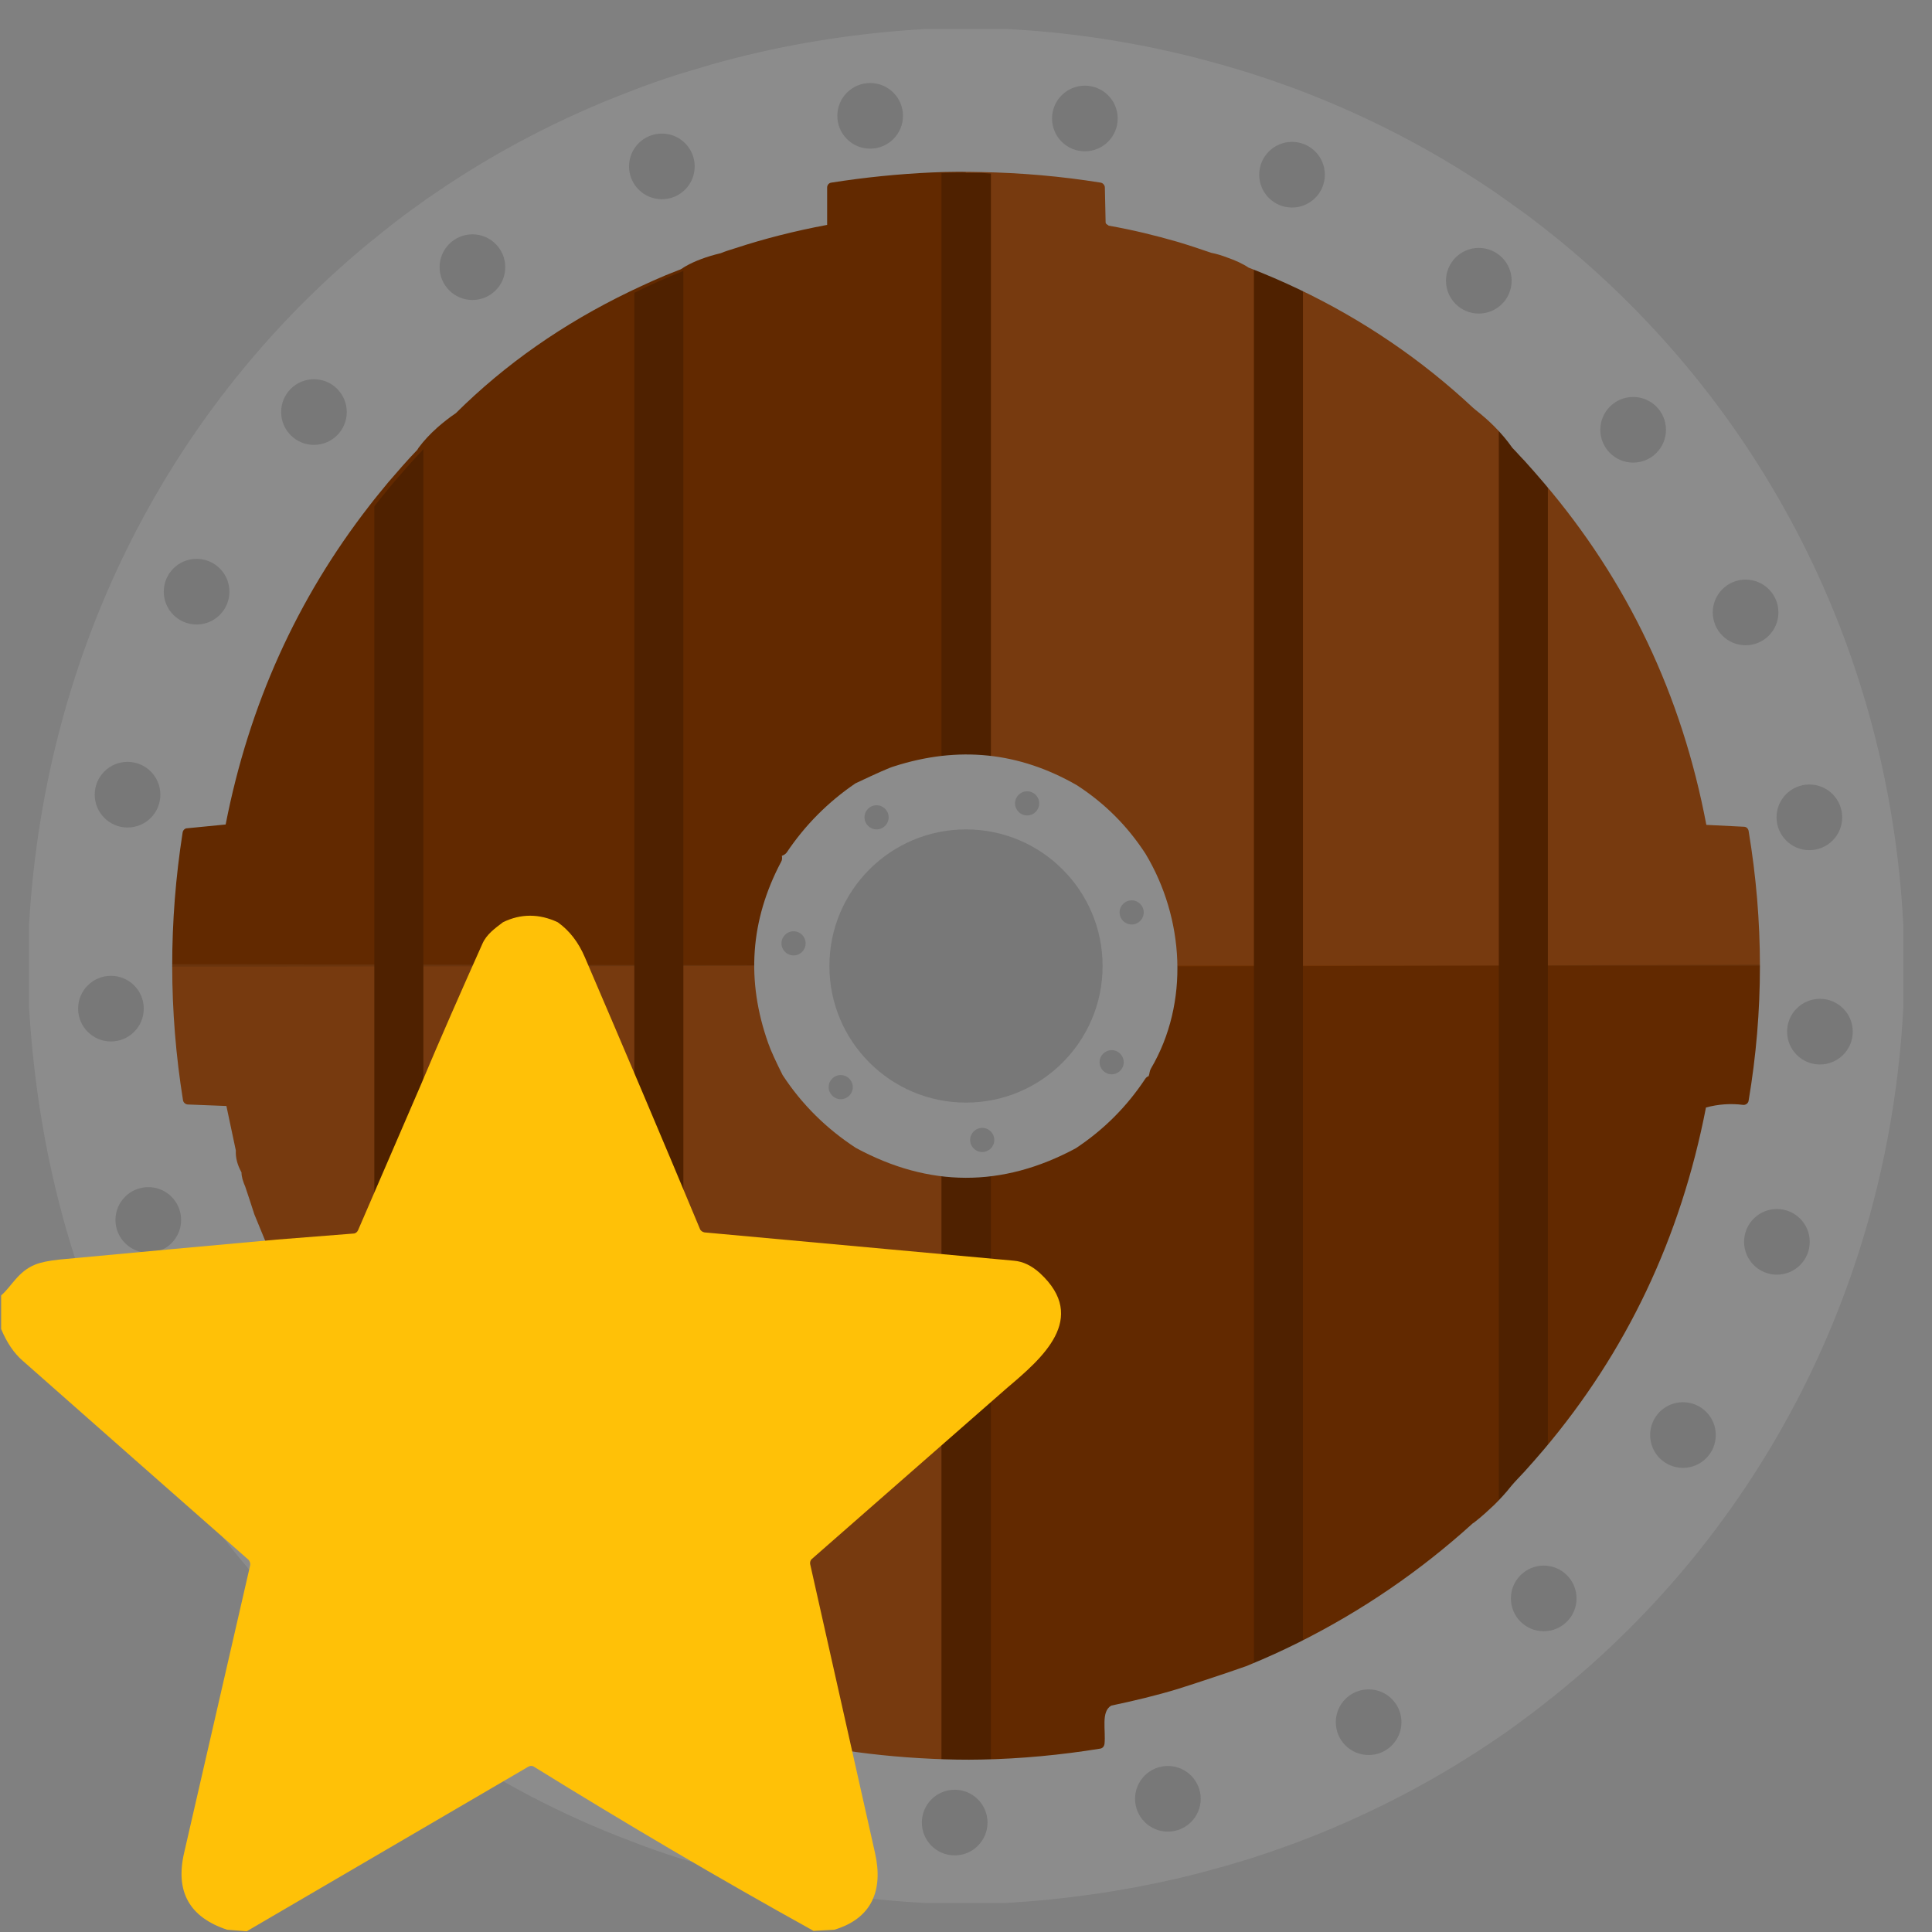 <?xml version="1.0" encoding="utf-8"?>
<!-- Generator: Adobe Illustrator 27.6.1, SVG Export Plug-In . SVG Version: 6.00 Build 0)  -->
<svg version="1.1" id="Capa_1" xmlns="http://www.w3.org/2000/svg" xmlns:xlink="http://www.w3.org/1999/xlink" x="0px" y="0px"
	 viewBox="0 0 512 512" style="enable-background:new 0 0 512 512;" xml:space="preserve">
<rect x="0" y="0" width="512" height="512" fill="#808080" stroke="none"/>
<style type="text/css">
	.st0{fill:#6E2E00;}
	.st1{opacity:6.000000e-02;fill:#FFFFFF;enable-background:new    ;}
	.st2{opacity:0.11;enable-background:new    ;}
	.st3{fill:#4F2100;}
	.st4{fill:#8C8C8C;}
	.st5{fill:#787878;}
	.st6{fill:#FFC107;}
</style>
<circle class="st0" cx="256" cy="256.1" r="221.6"/>
<path class="st1" d="M256,255.9V34.3c58.8,0,115.2,23.4,156.7,64.9s64.9,97.9,64.9,156.7H256z"/>
<path class="st2" d="M255.7,256.3l221.6-0.7c0.2,58.8-23,115.2-64.4,156.9s-98.4,66-157.2,66.1V256.3z"/>
<path class="st1" d="M256,255.9l-0.4,221.6c-58.8-0.1-115.1-23.6-156.6-65.2s-64.7-98.1-64.6-156.8L256,255.9z"/>
<path class="st2" d="M256,255.9l-221.6,0.3c0-58.8,23.3-115.2,64.8-156.8s97.9-65,156.6-65.1L256,255.9z"/>
<g>
	<path class="st3" d="M112.2,119v274c-2.8-2.9-5.4-5.8-8-8.8c-1.7-2-3.4-4-5-6.1V134.2c1.6-2.1,3.3-4.1,5-6.2c2.5-2.9,5-5.8,7.7-8.6
		C111.9,119.3,112.1,119.1,112.2,119z"/>
	<path class="st3" d="M181.1,71.8v368.8c-4.5-1.8-8.8-3.7-13-5.8V77.6C172.3,75.5,176.6,73.6,181.1,71.8z"/>
	<path class="st3" d="M345.3,77v358.5c-4.2,2.1-8.6,4.1-13,5.9v-370C336.7,73.1,341.1,75,345.3,77z"/>
	<path class="st3" d="M262.6,46v420.5c-0.9,0-1.7,0-2.6,0.1c-3.5,0.1-7,0-10.5-0.1V45.9c3.5-0.1,7-0.1,10.5-0.1
		C260.8,45.9,261.7,45.9,262.6,46z"/>
	<path class="st3" d="M410.2,128.1v256.3c-1.6,1.9-3.3,3.8-5,5.7c-1.2,1.3-2.3,2.5-3.5,3.8c-1.4,1.8-2.9,3.4-4.5,5V113.4
		c1.8,1.8,3.4,3.7,4.8,5.7c1.1,1.1,2.2,2.3,3.2,3.4C406.9,124.3,408.6,126.2,410.2,128.1z"/>
</g>
<path class="st4" d="M409,60.3c-1.7-1.3-3.3-2.6-5-3.8c-2.6-1.9-5.3-3.8-8-5.7c-1.6-1.1-3.3-2.2-5-3.3c-14.7-9.5-30.4-17.4-47-23.7
	c-4.3-1.6-8.6-3.1-13-4.5c-2-0.6-4-1.2-6-1.8c-4.3-1.2-8.6-2.4-13-3.4c-14.6-3.4-29.6-5.6-45-6.4h-21.9c-17.4,1-34.2,3.6-50.3,7.7
	c-4.4,1.1-8.7,2.4-13,3.7c-0.7,0.2-1.3,0.4-2,0.6c-4.4,1.4-8.7,2.9-13,4.6c-18.1,6.9-35.2,15.8-50.9,26.5c-1.7,1.1-3.4,2.3-5,3.5
	c-2.7,1.9-5.4,3.9-8,6c-1.7,1.3-3.3,2.7-5,4C45.8,107.2,12,171.1,7.7,245v21.9c3.9,65.5,28.5,120.7,73.8,165.8
	c5.3,5.3,10.8,10.3,16.5,15c1.7,1.4,3.3,2.7,5,4c2.6,2.1,5.3,4.1,8,6c1.7,1.2,3.3,2.4,5,3.5c15.9,10.9,32.9,19.8,50.9,26.6
	c4.3,1.7,8.6,3.2,13,4.6c0.7,0.2,1.3,0.4,2,0.6c4.3,1.3,8.7,2.6,13,3.7c16.2,4.1,33,6.7,50.2,7.6h21.5c15.6-0.9,30.8-3.1,45.5-6.5
	c4.4-1,8.7-2.2,13-3.4c2-0.6,4-1.2,6-1.8c4.4-1.4,8.7-2.9,13-4.5c16.6-6.3,32.3-14.2,46.9-23.6c1.7-1.1,3.4-2.2,5-3.3
	c2.7-1.8,5.4-3.7,8-5.7c1.7-1.2,3.3-2.5,5-3.8c55.3-43,91.4-108.9,95.4-184.7v-21.8C500.5,169.3,464.2,103.4,409,60.3z M463.4,291.7
	c-0.1,0.7-0.8,1.2-1.5,1.1c-3.2-0.4-6.5-0.2-9.8,0.7c-6.7,34.5-21,64.7-43.1,90.8c-1.6,1.9-3.3,3.8-5,5.7c-1.2,1.3-2.4,2.5-3.5,3.8
	c-1.4,1.8-2.9,3.4-4.5,5c-1.6,1.5-3.2,3-5,4.4c-0.2,0.2-0.5,0.4-0.7,0.5c-14,12.7-29.4,23.2-46.2,31.6c-4.2,2.1-8.6,4.1-13,5.9
	c-0.2,0.1-0.5,0.2-0.7,0.3l-5.2,1.8l-3.9,1.3c-3,1-6,2-9.2,3c-5.6,1.7-11.4,3.1-17.6,4.4c-2.8,1.6-1.4,6.5-1.8,10.2
	c-0.1,0.6-0.5,1.1-1.1,1.2c-10.5,1.7-21.1,2.7-31.6,2.9c-4.3,0.1-8.7,0-13-0.2c-8.9-0.4-17.8-1.3-26.8-2.8c-0.6-0.1-1.1-0.7-1.1-1.3
	l-0.1-10c-8.9-1.6-16.9-3.6-24.1-6c-1.3-0.5-2.6-0.9-3.9-1.4c-3.7-1-6.8-2.1-9.1-3.4c-0.2-0.1-0.4-0.2-0.6-0.3
	c-0.5-0.2-0.9-0.4-1.4-0.6c-4.5-1.8-8.8-3.7-13-5.8c-17.1-8.4-32.4-19-45.8-31.9c-1.9-1.3-3.5-2.7-5-4.1c-1.7-1.7-3.2-3.4-4.4-5.2
	c-0.2-0.2-0.4-0.4-0.6-0.6c-2.8-2.9-5.4-5.8-8-8.8c-1.7-2-3.4-4-5-6.1c-8.6-10.9-15.8-22.6-21.8-35.2c-2.6-4.2-4.6-8.7-5.9-13.5
	l-0.7-1.7l-2.3-5.6l-1.3-4l-1.1-3.3c-0.6-1.4-1-2.6-1-3.8c-1.1-2-1.6-3.9-1.5-5.8L60,293.1l-10.2-0.4c-0.6,0-1.2-0.5-1.3-1.1
	c-3.8-23.7-3.8-47.3-0.1-71c0.1-0.6,0.6-1.1,1.2-1.1l10.2-1c6.2-31.7,18.9-59.8,38.1-84.5c1.6-2.1,3.3-4.1,5-6.2
	c2.5-2.9,5-5.8,7.7-8.6c0.1-0.2,0.2-0.3,0.3-0.5c1.4-1.9,3.1-3.7,5-5.4c1.5-1.3,3.1-2.6,4.9-3.8c13.1-13,28.4-23.7,46-32.2
	c4.2-2,8.5-4,13-5.7c0.3-0.1,0.6-0.2,0.9-0.4c0.3-0.2,0.7-0.5,1.1-0.7c2.3-1.3,5.4-2.5,9.2-3.4c1.2-0.5,2.5-0.9,3.8-1.3
	c7.6-2.5,15.8-4.6,24.4-6.2v-9.9c0-0.6,0.4-1.2,1.1-1.3c8.9-1.4,17.8-2.3,26.7-2.7c4.3-0.2,8.7-0.2,13-0.1
	c10.6,0.2,21.1,1.1,31.7,2.8c0.6,0.1,1.1,0.7,1.1,1.3l0.2,9.2c0,0.3,0.2,0.5,0.4,0.6c0.2,0.1,0.3,0.2,0.4,0.3
	c6.3,1.1,12.4,2.6,18.3,4.3c3,0.9,6,1.9,8.9,2.9c1.5,0.3,2.8,0.7,4.1,1.2c2.3,0.8,4.3,1.7,5.9,2.8c0,0,0,0,0.1,0
	c4.4,1.7,8.8,3.6,13,5.6c17.2,8.2,32.6,18.7,46.2,31.4c0.2,0.2,0.5,0.4,0.7,0.6c1.8,1.4,3.5,2.9,5,4.4c1.8,1.8,3.4,3.7,4.8,5.7
	c1.1,1.1,2.1,2.3,3.2,3.4c1.7,1.9,3.4,3.8,5,5.7c22.3,26.1,36.7,56.4,43.2,90.8l10,0.5c0.6,0,1.1,0.5,1.2,1.1
	C467.4,244.2,467.4,268,463.4,291.7z"/>
<path class="st4" d="M285.4,208.1c7.4,4.8,13.4,10.8,18.2,18.2c10.2,17,11.7,39.4,1.4,56.9c-0.4,0.7-0.3,1.2-0.6,2
	c-0.4,0.1-0.7,0.4-0.9,0.7c-4.9,7.4-11,13.5-18.4,18.4c-19.5,10.5-38.9,10.4-58.3-0.1c-7.8-5.1-14.3-11.5-19.4-19.3
	c-1.8-3.6-3.1-6.4-3.8-8.4c-5.9-16.6-4.8-32.6,3.4-48.1c0.3-0.5,0.3-1,0.2-1.6c0.6-0.2,1-0.5,1.3-0.9c4.9-7.3,11-13.4,18.2-18.3
	c5.7-2.7,9.1-4.2,10.2-4.5C254,197.6,270.1,199.3,285.4,208.1z"/>
<circle class="st5" cx="256" cy="256" r="36.2"/>
<g>
	<g>
		<circle class="st5" cx="409.1" cy="423.6" r="8.7"/>
	</g>
	<g>
		<circle class="st5" cx="362.7" cy="456.4" r="8.7"/>
	</g>
	<g>
		<circle class="st5" cx="309.5" cy="476.7" r="8.7"/>
	</g>
	<g>
		<circle class="st5" cx="253" cy="483" r="8.7"/>
	</g>
	<g>
		<circle class="st5" cx="196.7" cy="475.1" r="8.7"/>
	</g>
	<g>
		<circle class="st5" cx="144.1" cy="453.5" r="8.7"/>
	</g>
	<g>
		<circle class="st5" cx="98.5" cy="419.4" r="8.7"/>
	</g>
	<g>
		<circle class="st5" cx="62.8" cy="375.1" r="8.7"/>
	</g>
	<g>
		<circle class="st5" cx="39.3" cy="323.3" r="8.7"/>
	</g>
	<g>
		<circle class="st5" cx="29.4" cy="267.3" r="8.7"/>
	</g>
	<g>
		<circle class="st5" cx="33.8" cy="210.6" r="8.7"/>
	</g>
	<g>
		<circle class="st5" cx="52.1" cy="156.8" r="8.7"/>
	</g>
	<g>
		<circle class="st5" cx="83.2" cy="109.2" r="8.7"/>
	</g>
	<g>
		<circle class="st5" cx="125.2" cy="70.8" r="8.7"/>
	</g>
	<g>
		<circle class="st5" cx="175.4" cy="44.1" r="8.7"/>
	</g>
	<g>
		<circle class="st5" cx="230.6" cy="30.7" r="8.7"/>
	</g>
	<g>
		<circle class="st5" cx="287.5" cy="31.4" r="8.7"/>
	</g>
	<g>
		<circle class="st5" cx="342.4" cy="46.3" r="8.7"/>
	</g>
	<g>
		<circle class="st5" cx="391.9" cy="74.4" r="8.7"/>
	</g>
	<g>
		<circle class="st5" cx="432.8" cy="113.9" r="8.7"/>
	</g>
	<g>
		<circle class="st5" cx="462.6" cy="162.3" r="8.7"/>
	</g>
	<g>
		<circle class="st5" cx="479.5" cy="216.6" r="8.7"/>
	</g>
	<g>
		<circle class="st5" cx="482.3" cy="273.4" r="8.7"/>
	</g>
	<g>
		<circle class="st5" cx="470.9" cy="329.1" r="8.7"/>
	</g>
	<g>
		<circle class="st5" cx="446" cy="380.3" r="8.7"/>
	</g>
</g>
<g>
	<g>
		<circle class="st5" cx="294.6" cy="281.5" r="3.2"/>
	</g>
	<g>
		<circle class="st5" cx="260.3" cy="302.1" r="3.2"/>
	</g>
	<g>
		<circle class="st5" cx="222.8" cy="288.1" r="3.2"/>
	</g>
	<g>
		<circle class="st5" cx="210.3" cy="250" r="3.2"/>
	</g>
	<g>
		<circle class="st5" cx="232.3" cy="216.6" r="3.2"/>
	</g>
	<g>
		<circle class="st5" cx="272.2" cy="212.9" r="3.2"/>
	</g>
	<g>
		<circle class="st5" cx="299.9" cy="241.8" r="3.2"/>
	</g>
</g>
<path class="st6" d="M147.8,244.4c3.1,2.2,5.5,5.3,7.2,9.3c10.3,24,20.5,48,30.5,72c0.2,0.5,0.7,0.8,1.2,0.9c27.3,2.5,54.6,5,82,7.5
	c2.4,0.2,4.7,1.3,6.9,3.3c13,12,0.5,22.6-8.7,30.4l-51.7,45.3c-0.4,0.3-0.6,0.9-0.5,1.4c5.8,25.7,11.5,51.3,17.2,76.6
	c2.2,9.8-0.8,17.3-10.8,20.3l-5.5,0.3c-25.1-13.9-49.7-28.4-74.1-43.5c-0.4-0.3-1-0.3-1.5,0l-74.6,43.6l-5.2-0.4
	c-10-3.3-13.8-10.1-11.4-20.4c5.8-25.2,11.6-50.6,17.5-76.2c0.1-0.5-0.1-1-0.4-1.4c-20.1-17.7-40.1-35.3-59.9-52.8
	c-2.3-2-4.2-4.8-5.7-8.4v-8.9c2.8-2.4,4.5-6.4,9.1-8.2c1.5-0.6,3.6-1,6.3-1.3c19.4-1.8,38.6-3.6,57.7-5.3l20.3-1.6
	c0.5,0,1-0.4,1.2-0.9l16.5-38.2c5.3-12.6,10.8-25.1,16.4-37.6c1.1-2.6,3.4-4.2,5.5-5.8C138,242.1,142.9,242.1,147.8,244.4z"/>
</svg>
